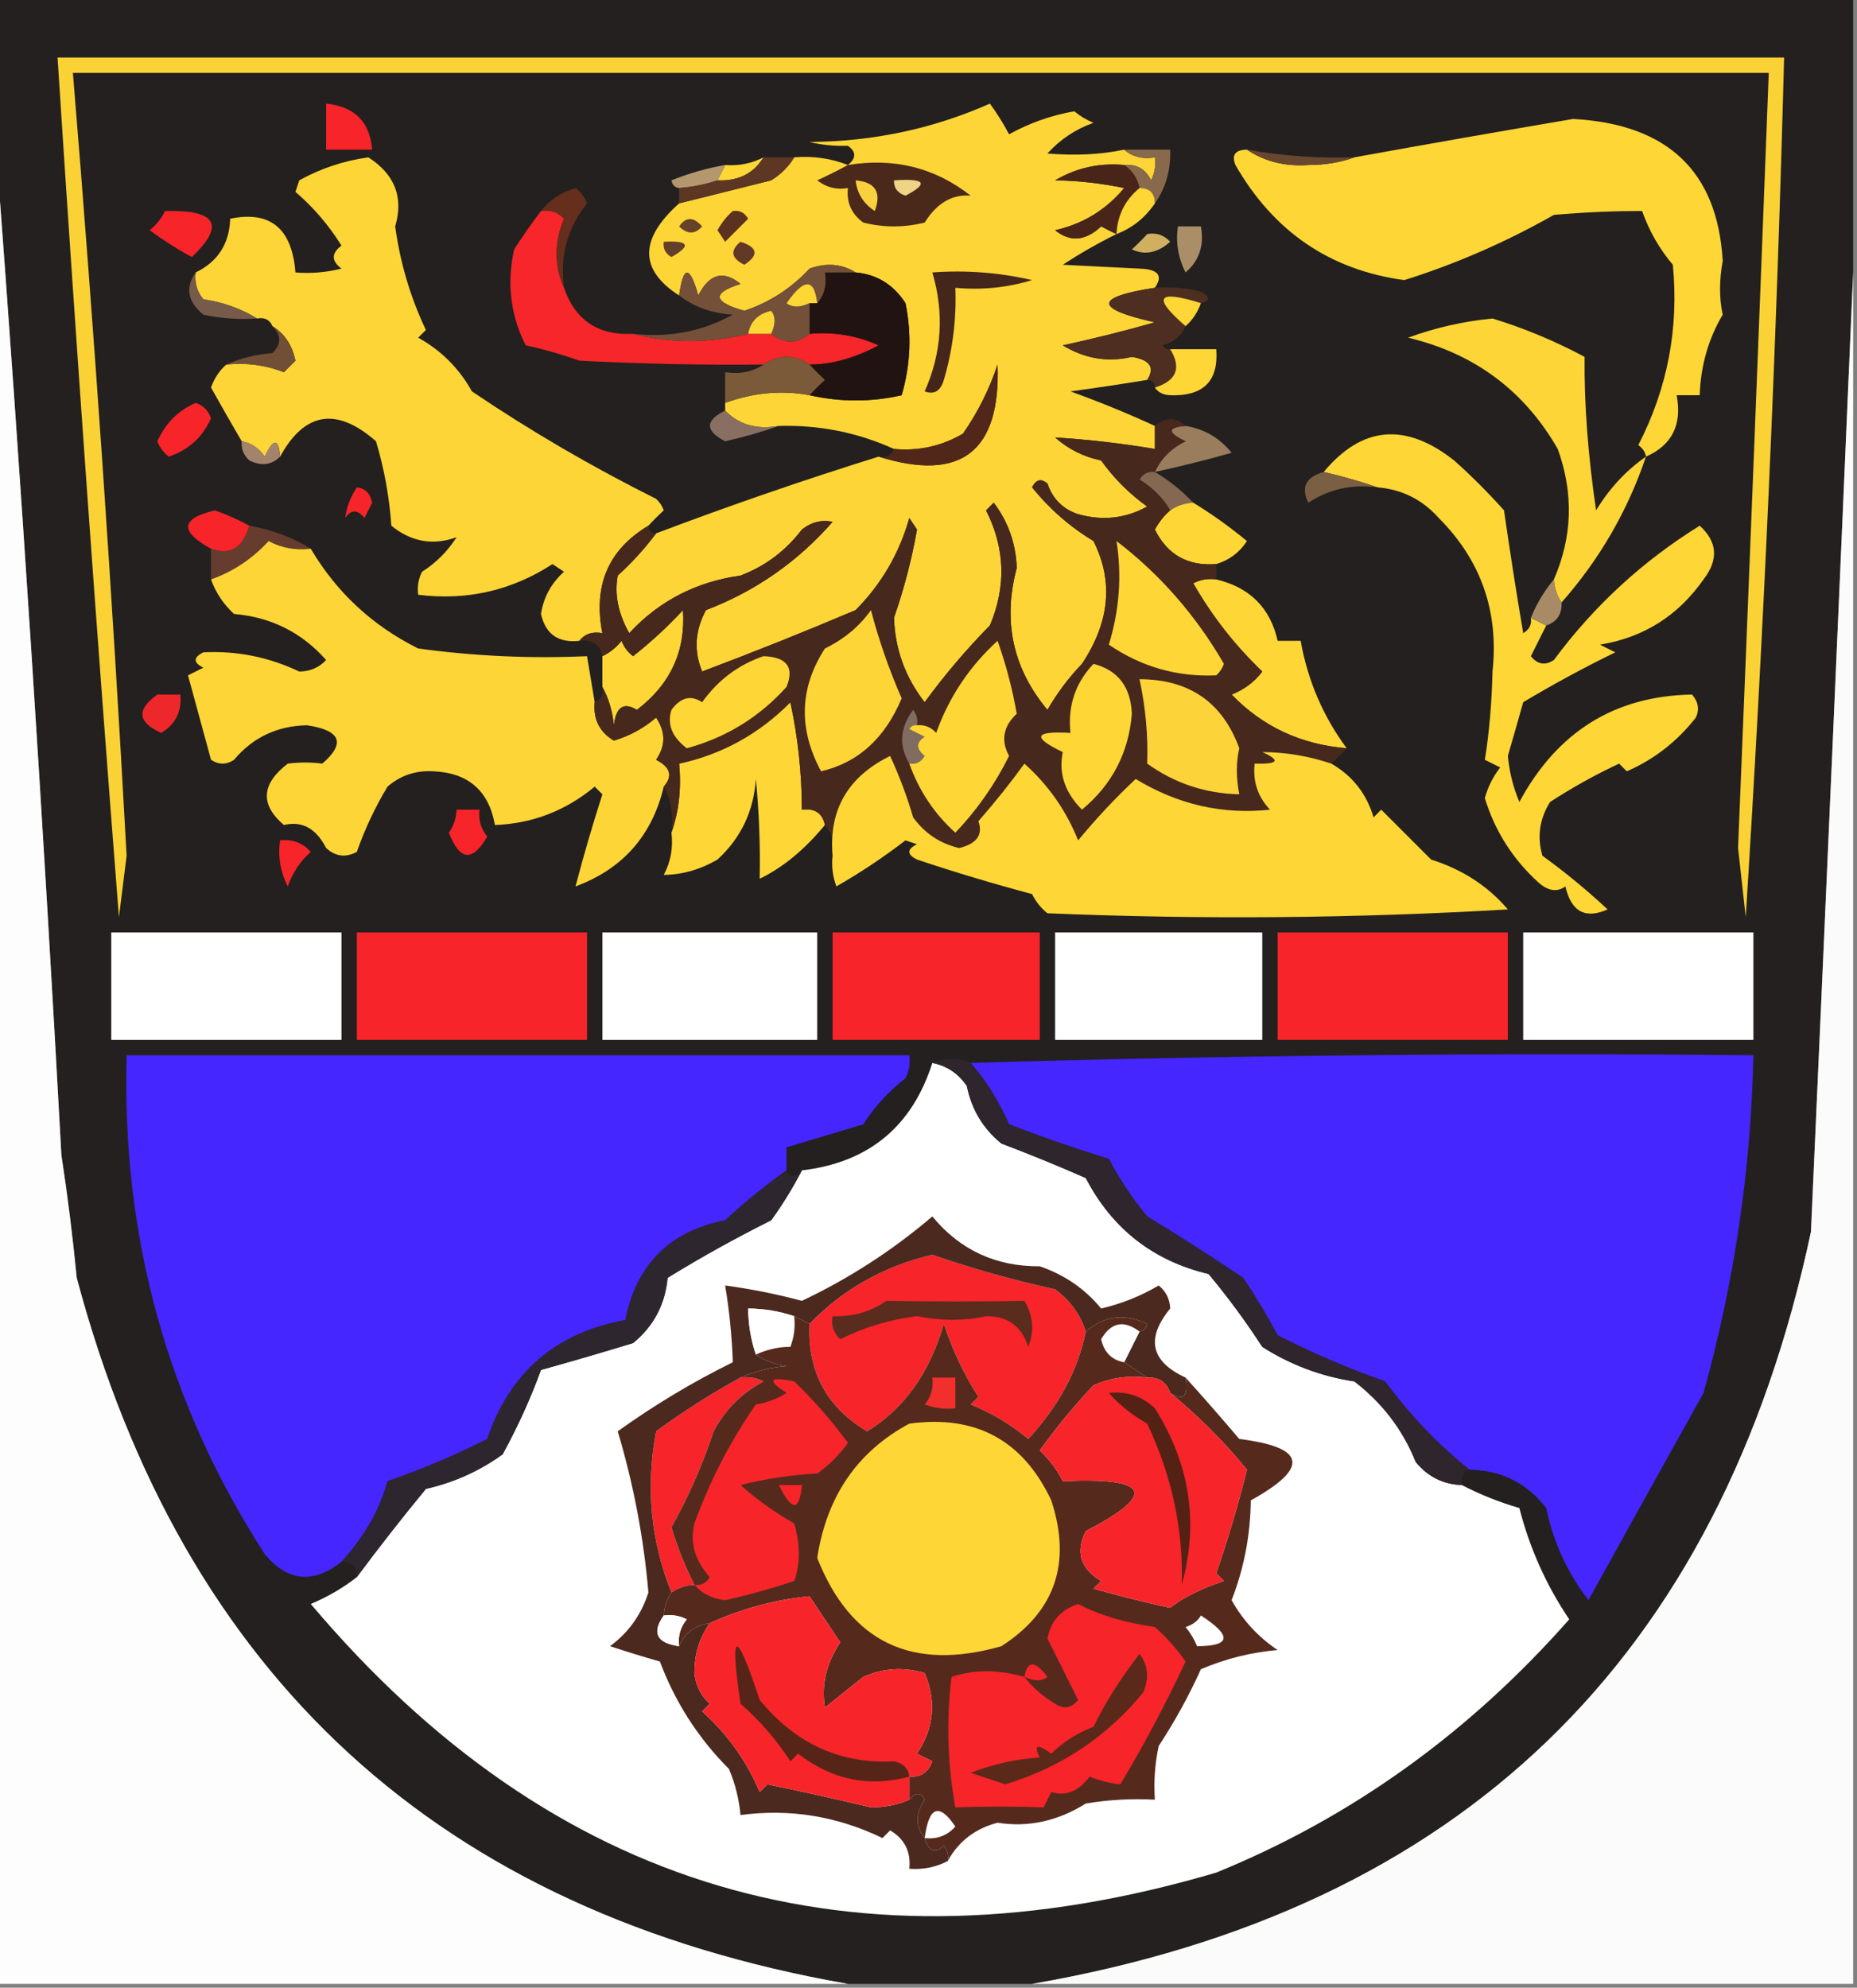 <?xml version="1.0" encoding="UTF-8"?>
<!DOCTYPE svg PUBLIC "-//W3C//DTD SVG 1.1//EN" "http://www.w3.org/Graphics/SVG/1.1/DTD/svg11.dtd">
<svg xmlns="http://www.w3.org/2000/svg" version="1.1" width="242px" height="259px" style="shape-rendering:geometricPrecision; text-rendering:geometricPrecision; image-rendering:optimizeQuality; fill-rule:evenodd; clip-rule:evenodd" xmlns:xlink="http://www.w3.org/1999/xlink">
<rect width="100%" height="100%" fill="#808080" stroke="none"/>
<g><path style="opacity:1" fill="#23201f" d="M -0.5,-0.5 C 80.167,-0.5 160.833,-0.5 241.5,-0.5C 241.5,11.5 241.5,23.5 241.5,35.5C 239.715,77.007 237.881,118.673 236,160.5C 224.152,216.185 190.319,248.851 134.5,258.5C 126.5,258.5 118.5,258.5 110.5,258.5C 57.368,249.198 23.868,218.531 10,166.5C 9.479,161.148 8.813,155.815 8,150.5C 5.614,106.648 2.78,62.982 -0.5,19.5C -0.5,12.833 -0.5,6.167 -0.5,-0.5 Z"/></g>
<g><path style="opacity:1" fill="#fad235" d="M 7.5,7.5 C 82.5,7.5 157.5,7.5 232.5,7.5C 231.523,44.871 229.857,82.205 227.5,119.5C 227.167,116.5 226.833,113.5 226.5,110.5C 227.879,76.832 229.213,43.166 230.5,9.5C 156.833,9.5 83.167,9.5 9.5,9.5C 12.307,43.46 14.64,77.46 16.5,111.5C 16.167,114.167 15.833,116.833 15.5,119.5C 12.578,82.186 9.912,44.852 7.5,7.5 Z"/></g>
<g><path style="opacity:1" fill="#f72429" d="M 42.5,13.5 C 46.205,13.871 48.205,15.871 48.5,19.5C 46.5,19.5 44.5,19.5 42.5,19.5C 42.5,17.5 42.5,15.5 42.5,13.5 Z"/></g>
<g><path style="opacity:1" fill="#fed536" d="M 146.5,19.5 C 147.568,20.434 148.901,20.768 150.5,20.5C 150.649,21.552 150.483,22.552 150,23.5C 149.29,22.027 148.124,21.36 146.5,21.5C 143.266,21.205 140.266,21.871 137.5,23.5C 140.443,23.534 143.443,23.867 146.5,24.5C 144.133,27.347 141.133,29.18 137.5,30C 139.458,31.579 141.458,31.412 143.5,29.5C 144.183,29.863 144.85,30.196 145.5,30.5C 143.087,31.688 140.753,33.021 138.5,34.5C 141.717,34.658 145.05,34.825 148.5,35C 150.935,35.075 151.602,35.908 150.5,37.5C 142.57,38.721 142.57,40.221 150.5,42C 146.535,43.127 142.535,44.127 138.5,45C 141.368,46.743 144.368,47.243 147.5,46.5C 149.871,46.892 150.538,47.892 149.5,49.5C 146.187,50.045 142.854,50.545 139.5,51C 143.256,52.352 146.923,53.852 150.5,55.5C 150.5,56.5 150.5,57.5 150.5,58.5C 146.142,57.771 141.809,57.271 137.5,57C 139.221,58.527 141.221,59.527 143.5,60C 145.167,62.333 147.167,64.333 149.5,66C 146.706,67.557 143.706,67.89 140.5,67C 138.5,66.333 137.167,65 136.5,63C 135.668,62.312 135.002,62.479 134.5,63.5C 136.751,66.295 139.418,68.628 142.5,70.5C 145.128,75.712 144.628,81.045 141,86.5C 139.257,88.321 137.757,90.321 136.5,92.5C 131.982,87.093 130.649,80.926 132.5,74C 132.387,70.825 131.387,67.992 129.5,65.5C 129.167,65.833 128.833,66.167 128.5,66.5C 130.986,71.409 131.152,76.409 129,81.5C 125.94,84.607 123.106,87.941 120.5,91.5C 117.983,88.283 116.649,84.617 116.5,80.5C 117.82,76.706 118.82,72.872 119.5,69C 119.167,68.5 118.833,68 118.5,67.5C 117.192,72.119 114.859,76.119 111.5,79.5C 104.925,82.289 98.259,84.956 91.5,87.5C 90.398,84.81 90.564,82.143 92,79.5C 98.464,77.021 103.964,73.187 108.5,68C 107.092,67.685 105.759,68.018 104.5,69C 102.399,71.769 99.732,73.769 96.5,75C 90.715,75.808 85.881,78.308 82,82.5C 80.559,79.953 80.059,77.453 80.5,75C 82.373,73.296 84.04,71.463 85.5,69.5C 95.087,65.87 104.754,62.537 114.5,59.5C 125.241,62.848 130.407,58.848 130,47.5C 128.946,50.693 127.446,53.693 125.5,56.5C 122.724,58.13 119.724,58.797 116.5,58.5C 111.775,56.355 106.775,55.355 101.5,55.5C 98.612,56.01 96.279,55.343 94.5,53.5C 94.5,53.167 94.5,52.833 94.5,52.5C 98.204,51.151 101.871,50.817 105.5,51.5C 109.541,52.403 113.541,52.403 117.5,51.5C 118.66,47.541 118.827,43.541 118,39.5C 116.429,37.077 114.263,35.744 111.5,35.5C 109.712,34.377 107.712,34.211 105.5,35C 103.137,37.554 100.304,39.388 97,40.5C 92.899,39.344 92.732,38.177 96.5,37C 94.273,35.164 92.44,35.664 91,38.5C 89.886,34.544 89.053,34.544 88.5,38.5C 83.294,35.156 83.294,31.156 88.5,26.5C 92.488,25.505 96.488,24.505 100.5,23.5C 101.77,22.712 102.77,21.712 103.5,20.5C 105.95,20.298 108.283,20.631 110.5,21.5C 111.598,20.603 111.598,19.77 110.5,19C 108.687,19.046 107.021,18.88 105.5,18.5C 113.787,18.441 121.62,16.774 129,13.5C 129.923,14.759 130.757,16.092 131.5,17.5C 134.149,16.028 136.982,15.028 140,14.5C 140.75,15.126 141.584,15.626 142.5,16C 140.156,16.837 138.156,18.171 136.5,20C 140.14,20.306 143.473,20.139 146.5,19.5 Z"/></g>
<g><path style="opacity:1" fill="#fed635" d="M 214.5,59.5 C 214.389,58.883 214.056,58.383 213.5,58C 217.305,50.612 218.805,42.779 218,34.5C 216.234,32.404 214.901,30.071 214,27.5C 210.367,27.483 206.533,27.65 202.5,28C 196.252,31.544 189.752,34.377 183,36.5C 173.316,35.181 165.983,30.181 161,21.5C 160.472,20.184 160.972,19.517 162.5,19.5C 164.807,21.047 167.473,21.713 170.5,21.5C 172.696,21.495 174.696,21.162 176.5,20.5C 185.975,18.782 195.475,17.115 205,15.5C 217.326,16.167 223.826,22.334 224.5,34C 224.038,36.539 224.038,38.873 224.5,41C 222.632,44.151 221.632,47.651 221.5,51.5C 220.5,51.5 219.5,51.5 218.5,51.5C 219.226,55.343 217.892,58.01 214.5,59.5 Z"/></g>
<g><path style="opacity:1" fill="#fed536" d="M 84.5,68.5 C 79.284,71.614 77.284,76.281 78.5,82.5C 77.209,82.263 76.209,82.596 75.5,83.5C 72.756,83.8 71.089,82.633 70.5,80C 70.834,77.826 71.834,75.992 73.5,74.5C 73,74.167 72.5,73.833 72,73.5C 66.688,76.952 60.855,78.285 54.5,77.5C 54.35,76.448 54.517,75.448 55,74.5C 56.833,73.333 58.333,71.833 59.5,70C 56.431,71.113 53.598,70.613 51,68.5C 50.74,64.75 50.073,61.084 49,57.5C 43.865,52.999 39.698,53.665 36.5,59.5C 36.316,57.075 35.649,57.075 34.5,59.5C 33.735,58.388 32.735,57.721 31.5,57.5C 30.177,55.238 28.843,52.904 27.5,50.5C 27.942,49.261 28.609,48.261 29.5,47.5C 32.119,47.232 34.619,47.565 37,48.5C 37.5,48 38,47.5 38.5,47C 38.085,44.974 37.085,43.474 35.5,42.5C 35.158,41.662 34.492,41.328 33.5,41.5C 31.438,40.224 29.104,39.39 26.5,39C 25.663,37.989 25.33,36.822 25.5,35.5C 28.39,34.101 29.89,31.768 30,28.5C 35.221,27.423 38.054,29.756 38.5,35.5C 40.527,35.662 42.527,35.495 44.5,35C 43.167,34 43.167,33 44.5,32C 42.851,29.352 40.851,27.019 38.5,25C 38.667,24.5 38.833,24 39,23.5C 41.773,21.953 44.773,20.953 48,20.5C 51.453,22.722 52.62,25.722 51.5,29.5C 52.144,34.228 53.477,38.728 55.5,43C 55.167,43.333 54.833,43.667 54.5,44C 57.5,45.667 59.833,48 61.5,51C 69.14,56.158 77.14,60.824 85.5,65C 85.957,65.414 86.291,65.914 86.5,66.5C 85.757,67.182 85.091,67.849 84.5,68.5 Z"/></g>
<g><path style="opacity:1" fill="#fed635" d="M 99.5,20.5 C 98.216,22.614 96.216,23.614 93.5,23.5C 93.833,22.833 94.167,22.167 94.5,21.5C 96.291,21.634 97.958,21.301 99.5,20.5 Z"/></g>
<g><path style="opacity:1" fill="#69462e" d="M 162.5,19.5 C 167.119,20.314 171.786,20.647 176.5,20.5C 174.696,21.162 172.696,21.495 170.5,21.5C 167.473,21.713 164.807,21.047 162.5,19.5 Z"/></g>
<g><path style="opacity:1" fill="#88694b" d="M 146.5,19.5 C 148.5,19.5 150.5,19.5 152.5,19.5C 152.59,22.152 151.924,24.485 150.5,26.5C 150.5,25.167 149.833,24.5 148.5,24.5C 148.218,23.222 147.551,22.222 146.5,21.5C 148.124,21.36 149.29,22.027 150,23.5C 150.483,22.552 150.649,21.552 150.5,20.5C 148.901,20.768 147.568,20.434 146.5,19.5 Z"/></g>
<g><path style="opacity:1" fill="#b4976e" d="M 94.5,21.5 C 94.167,22.167 93.833,22.833 93.5,23.5C 91.883,24.038 90.216,24.371 88.5,24.5C 87.957,24.44 87.624,24.107 87.5,23.5C 89.776,22.579 92.11,21.913 94.5,21.5 Z"/></g>
<g><path style="opacity:1" fill="#5d3724" d="M 99.5,20.5 C 100.833,20.5 102.167,20.5 103.5,20.5C 102.77,21.712 101.77,22.712 100.5,23.5C 96.488,24.505 92.488,25.505 88.5,26.5C 88.5,25.833 88.5,25.167 88.5,24.5C 90.216,24.371 91.883,24.038 93.5,23.5C 96.216,23.614 98.216,22.614 99.5,20.5 Z"/></g>
<g><path style="opacity:1" fill="#fdfdfd" d="M -0.5,19.5 C 2.78,62.982 5.614,106.648 8,150.5C 8.813,155.815 9.479,161.148 10,166.5C 23.868,218.531 57.368,249.198 110.5,258.5C 73.5,258.5 36.5,258.5 -0.5,258.5C -0.5,178.833 -0.5,99.167 -0.5,19.5 Z"/></g>
<g><path style="opacity:1" fill="#492519" d="M 146.5,21.5 C 147.551,22.222 148.218,23.222 148.5,24.5C 146.615,26.053 145.615,28.053 145.5,30.5C 144.85,30.196 144.183,29.863 143.5,29.5C 141.458,31.412 139.458,31.579 137.5,30C 141.133,29.18 144.133,27.347 146.5,24.5C 143.443,23.867 140.443,23.534 137.5,23.5C 140.266,21.871 143.266,21.205 146.5,21.5 Z"/></g>
<g><path style="opacity:1" fill="#fed635" d="M 148.5,24.5 C 149.833,24.5 150.5,25.167 150.5,26.5C 149.24,28.367 147.573,29.701 145.5,30.5C 145.615,28.053 146.615,26.053 148.5,24.5 Z"/></g>
<g><path style="opacity:1" fill="#4a291b" d="M 110.5,21.5 C 116.524,20.517 121.857,21.85 126.5,25.5C 124.101,25.284 122.101,26.451 120.5,29C 117.833,29.667 115.167,29.667 112.5,29C 110.963,27.89 110.297,26.39 110.5,24.5C 109.022,24.762 107.689,24.429 106.5,23.5C 107.949,22.828 109.282,22.161 110.5,21.5 Z"/></g>
<g><path style="opacity:1" fill="#f9d13f" d="M 111.5,23.5 C 114.076,23.722 114.91,25.055 114,27.5C 112.519,26.529 111.685,25.196 111.5,23.5 Z"/></g>
<g><path style="opacity:1" fill="#efd387" d="M 116.5,23.5 C 120.588,23.218 121.088,23.885 118,25.5C 116.97,25.164 116.47,24.497 116.5,23.5 Z"/></g>
<g><path style="opacity:1" fill="#f72429" d="M 21.5,27.5 C 28.235,27.309 29.402,29.309 25,33.5C 23.099,32.465 21.265,31.298 19.5,30C 20.381,29.292 21.047,28.458 21.5,27.5 Z"/></g>
<g><path style="opacity:1" fill="#f6262a" d="M 70.5,27.5 C 71.675,27.281 72.675,27.614 73.5,28.5C 72.217,31.635 72.217,34.635 73.5,37.5C 74.963,41.736 77.963,43.736 82.5,43.5C 87.369,44.751 92.369,44.751 97.5,43.5C 98.5,43.5 99.5,43.5 100.5,43.5C 102.167,44.833 103.833,44.833 105.5,43.5C 108.649,43.211 111.649,43.711 114.5,45C 111.367,46.676 108.367,47.509 105.5,47.5C 103.5,46.167 101.5,46.167 99.5,47.5C 91.704,47.583 83.704,47.416 75.5,47C 73.212,46.178 70.878,45.511 68.5,45C 66.522,41.067 66.022,36.9 67,32.5C 68.14,30.721 69.307,29.054 70.5,27.5 Z"/></g>
<g><path style="opacity:1" fill="#5a321e" d="M 95.5,27.5 C 96.376,27.369 97.043,27.703 97.5,28.5C 96.5,29.5 95.5,30.5 94.5,31.5C 94.167,31 93.833,30.5 93.5,30C 94.056,28.989 94.722,28.156 95.5,27.5 Z"/></g>
<g><path style="opacity:1" fill="#662e1d" d="M 73.5,37.5 C 72.217,34.635 72.217,31.635 73.5,28.5C 72.675,27.614 71.675,27.281 70.5,27.5C 71.622,26.053 73.122,25.053 75,24.5C 75.692,25.025 76.192,25.692 76.5,26.5C 73.943,29.689 72.943,33.355 73.5,37.5 Z"/></g>
<g><path style="opacity:1" fill="#654329" d="M 88.5,29.5 C 89.386,28.224 90.386,28.224 91.5,29.5C 90.575,30.562 89.575,30.562 88.5,29.5 Z"/></g>
<g><path style="opacity:1" fill="#633f2b" d="M 86.5,31.5 C 89.797,31.329 90.131,31.995 87.5,33.5C 86.703,33.043 86.369,32.376 86.5,31.5 Z"/></g>
<g><path style="opacity:1" fill="#d0af61" d="M 149.5,30.5 C 150.675,30.281 151.675,30.614 152.5,31.5C 150.862,32.958 149.195,33.292 147.5,32.5C 148.243,31.818 148.909,31.151 149.5,30.5 Z"/></g>
<g><path style="opacity:1" fill="#613926" d="M 96.5,31.5 C 98.76,32.238 98.927,33.238 97,34.5C 95.272,33.648 95.105,32.648 96.5,31.5 Z"/></g>
<g><path style="opacity:1" fill="#aa8e67" d="M 153.5,29.5 C 154.5,29.5 155.5,29.5 156.5,29.5C 156.949,31.977 156.283,33.977 154.5,35.5C 153.534,33.604 153.201,31.604 153.5,29.5 Z"/></g>
<g><path style="opacity:1" fill="#211311" d="M 111.5,35.5 C 114.263,35.744 116.429,37.077 118,39.5C 118.827,43.541 118.66,47.541 117.5,51.5C 113.541,52.403 109.541,52.403 105.5,51.5C 106.091,50.849 106.757,50.182 107.5,49.5C 106.757,48.818 106.091,48.151 105.5,47.5C 108.367,47.509 111.367,46.676 114.5,45C 111.649,43.711 108.649,43.211 105.5,43.5C 105.5,42.167 105.5,40.833 105.5,39.5C 105.833,39.5 106.167,39.5 106.5,39.5C 107.434,38.432 107.768,37.099 107.5,35.5C 108.833,35.5 110.167,35.5 111.5,35.5 Z"/></g>
<g><path style="opacity:1" fill="#45261a" d="M 121.5,35.5 C 125.884,35.174 130.217,35.508 134.5,36.5C 131.232,37.487 127.898,37.82 124.5,37.5C 124.656,41.582 124.156,45.582 123,49.5C 122.577,50.956 121.744,51.456 120.5,51C 122.736,45.976 123.069,40.809 121.5,35.5 Z"/></g>
<g><path style="opacity:1" fill="#4d2e21" d="M 150.5,37.5 C 152.527,37.338 154.527,37.505 156.5,38C 157.738,38.69 157.738,39.19 156.5,39.5C 150.787,37.712 150.121,38.712 154.5,42.5C 153.942,43.79 152.942,44.623 151.5,45C 151.728,45.399 152.062,45.565 152.5,45.5C 153.99,47.948 153.323,49.615 150.5,50.5C 150.5,49.833 150.167,49.5 149.5,49.5C 150.538,47.892 149.871,46.892 147.5,46.5C 144.368,47.243 141.368,46.743 138.5,45C 142.535,44.127 146.535,43.127 150.5,42C 142.57,40.221 142.57,38.721 150.5,37.5 Z"/></g>
<g><path style="opacity:1" fill="#fed635" d="M 156.5,39.5 C 156.068,40.709 155.401,41.709 154.5,42.5C 150.121,38.712 150.787,37.712 156.5,39.5 Z"/></g>
<g><path style="opacity:1" fill="#765b4a" d="M 25.5,35.5 C 25.33,36.822 25.663,37.989 26.5,39C 29.104,39.39 31.438,40.224 33.5,41.5C 31.143,41.663 28.81,41.497 26.5,41C 24.447,39.322 24.113,37.489 25.5,35.5 Z"/></g>
<g><path style="opacity:1" fill="#745039" d="M 111.5,35.5 C 110.167,35.5 108.833,35.5 107.5,35.5C 107.768,37.099 107.434,38.432 106.5,39.5C 106.118,36.224 104.785,36.224 102.5,39.5C 103.233,40.087 104.233,40.087 105.5,39.5C 105.5,40.833 105.5,42.167 105.5,43.5C 103.833,44.833 102.167,44.833 100.5,43.5C 101.087,42.233 101.087,41.233 100.5,40.5C 98.787,40.879 97.787,41.879 97.5,43.5C 92.369,44.751 87.369,44.751 82.5,43.5C 87.161,44.032 91.494,43.199 95.5,41C 92.809,40.844 90.476,40.011 88.5,38.5C 89.053,34.544 89.886,34.544 91,38.5C 92.44,35.664 94.273,35.164 96.5,37C 92.732,38.177 92.899,39.344 97,40.5C 100.304,39.388 103.137,37.554 105.5,35C 107.712,34.211 109.712,34.377 111.5,35.5 Z"/></g>
<g><path style="opacity:1" fill="#fed635" d="M 106.5,39.5 C 106.167,39.5 105.833,39.5 105.5,39.5C 104.233,40.087 103.233,40.087 102.5,39.5C 104.785,36.224 106.118,36.224 106.5,39.5 Z"/></g>
<g><path style="opacity:1" fill="#fed635" d="M 100.5,43.5 C 99.5,43.5 98.5,43.5 97.5,43.5C 97.787,41.879 98.787,40.879 100.5,40.5C 101.087,41.233 101.087,42.233 100.5,43.5 Z"/></g>
<g><path style="opacity:1" fill="#fed536" d="M 214.5,59.5 C 212.116,66.556 208.45,72.89 203.5,78.5C 202.89,77.609 202.557,76.609 202.5,75.5C 204.922,69.93 205.088,64.263 203,58.5C 198.633,50.89 192.133,46.057 183.5,44C 187.061,42.693 190.727,41.86 194.5,41.5C 198.651,42.773 202.651,44.44 206.5,46.5C 206.44,52.652 206.94,59.319 208,66.5C 209.735,63.638 211.902,61.304 214.5,59.5 Z"/></g>
<g><path style="opacity:1" fill="#fcfbfb" d="M 241.5,35.5 C 241.5,109.833 241.5,184.167 241.5,258.5C 205.833,258.5 170.167,258.5 134.5,258.5C 190.319,248.851 224.152,216.185 236,160.5C 237.881,118.673 239.715,77.007 241.5,35.5 Z"/></g>
<g><path style="opacity:1" fill="#fed635" d="M 152.5,45.5 C 154.5,45.5 156.5,45.5 158.5,45.5C 158.825,49.65 156.825,51.65 152.5,51.5C 151.584,51.457 150.917,51.124 150.5,50.5C 153.323,49.615 153.99,47.948 152.5,45.5 Z"/></g>
<g><path style="opacity:1" fill="#714f37" d="M 35.5,42.5 C 37.085,43.474 38.085,44.974 38.5,47C 38,47.5 37.5,48 37,48.5C 34.619,47.565 32.119,47.232 29.5,47.5C 31.292,46.691 33.292,46.191 35.5,46C 36.684,44.855 36.684,43.688 35.5,42.5 Z"/></g>
<g><path style="opacity:1" fill="#7a5a38" d="M 105.5,47.5 C 106.091,48.151 106.757,48.818 107.5,49.5C 106.757,50.182 106.091,50.849 105.5,51.5C 101.871,50.817 98.204,51.151 94.5,52.5C 94.5,51.167 94.5,49.833 94.5,48.5C 96.415,48.785 98.081,48.451 99.5,47.5C 101.5,46.167 103.5,46.167 105.5,47.5 Z"/></g>
<g><path style="opacity:1" fill="#f72429" d="M 25.5,52.5 C 26.478,52.811 27.145,53.478 27.5,54.5C 26.412,56.965 24.578,58.631 22,59.5C 21.308,58.975 20.808,58.308 20.5,57.5C 21.577,55.132 23.244,53.465 25.5,52.5 Z"/></g>
<g><path style="opacity:1" fill="#886f61" d="M 94.5,53.5 C 96.279,55.343 98.612,56.01 101.5,55.5C 99.316,56.266 96.982,56.933 94.5,57.5C 91.86,56.127 91.86,54.794 94.5,53.5 Z"/></g>
<g><path style="opacity:1" fill="#fed635" d="M 199.5,80.5 C 200.167,80.833 200.833,81.167 201.5,81.5C 200.847,82.807 200.18,84.14 199.5,85.5C 200.365,86.583 201.365,86.749 202.5,86C 207.704,78.963 214.038,73.13 221.5,68.5C 223.817,70.599 223.983,72.932 222,75.5C 218.675,80.244 214.175,83.077 208.5,84C 209.167,84.333 209.833,84.667 210.5,85C 206.333,87.034 202.333,89.201 198.5,91.5C 197.849,93.826 197.182,96.159 196.5,98.5C 196.692,100.577 197.192,102.577 198,104.5C 202.938,95.34 210.438,90.674 220.5,90.5C 221.326,91.451 221.492,92.451 221,93.5C 218.55,96.626 215.55,98.959 212,100.5C 211.667,100.167 211.333,99.833 211,99.5C 207.93,100.931 204.93,102.597 202,104.5C 200.627,106.695 200.294,109.029 201,111.5C 204.004,113.674 206.837,116.008 209.5,118.5C 206.589,119.792 204.756,118.792 204,115.5C 202.927,116.28 201.76,116.113 200.5,115C 197.149,111.961 194.816,108.294 193.5,104C 193.903,102.527 194.57,101.194 195.5,100C 194.833,99.667 194.167,99.333 193.5,99C 194.065,95.522 194.399,91.688 194.5,87.5C 195.339,79.682 193.006,73.015 187.5,67.5C 185.358,65.096 182.691,63.762 179.5,63.5C 177.285,62.732 174.952,62.065 172.5,61.5C 177.494,55.499 183.16,54.999 189.5,60C 191.772,62.027 193.939,64.194 196,66.5C 196.768,71.846 197.601,77.179 198.5,82.5C 199.298,82.043 199.631,81.376 199.5,80.5 Z"/></g>
<g><path style="opacity:1" fill="#997d5d" d="M 154.5,55.5 C 156.937,55.886 158.937,57.053 160.5,59C 157.155,59.943 153.822,60.777 150.5,61.5C 151.292,59.743 152.625,58.41 154.5,57.5C 152.075,56.351 152.075,55.684 154.5,55.5 Z"/></g>
<g><path style="opacity:1" fill="#502719" d="M 114.5,59.5 C 115.492,59.672 116.158,59.338 116.5,58.5C 119.724,58.797 122.724,58.13 125.5,56.5C 127.446,53.693 128.946,50.693 130,47.5C 130.407,58.848 125.241,62.848 114.5,59.5 Z"/></g>
<g><path style="opacity:1" fill="#a3836b" d="M 31.5,57.5 C 32.735,57.721 33.735,58.388 34.5,59.5C 35.649,57.075 36.316,57.075 36.5,59.5C 35.399,60.598 34.066,60.765 32.5,60C 31.748,59.329 31.414,58.496 31.5,57.5 Z"/></g>
<g><path style="opacity:1" fill="#7b5f42" d="M 172.5,61.5 C 174.952,62.065 177.285,62.732 179.5,63.5C 176.193,63.063 173.193,63.73 170.5,65.5C 169.501,63.495 170.168,62.162 172.5,61.5 Z"/></g>
<g><path style="opacity:1" fill="#f72429" d="M 46.5,63.5 C 47.586,63.62 48.253,64.287 48.5,65.5C 48.167,66.167 47.833,66.833 47.5,67.5C 46.575,66.359 45.741,66.359 45,67.5C 45.143,66.135 45.643,64.802 46.5,63.5 Z"/></g>
<g><path style="opacity:1" fill="#846851" d="M 150.5,61.5 C 152.349,62.593 154.016,63.926 155.5,65.5C 154.391,65.557 153.391,65.89 152.5,66.5C 151.521,64.855 150.188,63.521 148.5,62.5C 148.957,61.703 149.624,61.369 150.5,61.5 Z"/></g>
<g><path style="opacity:1" fill="#fed635" d="M 155.5,65.5 C 157.928,66.985 160.261,68.651 162.5,70.5C 161.533,71.984 160.2,72.984 158.5,73.5C 154.796,73.788 152.129,72.288 150.5,69C 151.056,67.989 151.722,67.156 152.5,66.5C 153.391,65.89 154.391,65.557 155.5,65.5 Z"/></g>
<g><path style="opacity:1" fill="#f72429" d="M 32.5,68.5 C 31.655,71.412 29.988,72.412 27.5,71.5C 23.363,69.238 23.53,67.571 28,66.5C 29.607,67.073 31.107,67.74 32.5,68.5 Z"/></g>
<g><path style="opacity:1" fill="#653c2e" d="M 32.5,68.5 C 35.431,69.007 38.098,70.007 40.5,71.5C 38.533,71.739 36.7,71.406 35,70.5C 32.901,72.797 30.401,74.464 27.5,75.5C 27.5,74.167 27.5,72.833 27.5,71.5C 29.988,72.412 31.655,71.412 32.5,68.5 Z"/></g>
<g><path style="opacity:1" fill="#fed536" d="M 40.5,71.5 C 43.859,77.191 48.526,81.524 54.5,84.5C 61.803,85.497 69.136,85.831 76.5,85.5C 76.833,87.5 77.167,89.5 77.5,91.5C 77.291,93.714 78.124,95.381 80,96.5C 82.058,95.888 83.891,94.888 85.5,93.5C 86.76,95.353 86.76,97.186 85.5,99C 87.373,99.953 87.707,101.12 86.5,102.5C 84.974,108.894 81.14,113.227 75,115.5C 76.026,111.574 77.193,107.574 78.5,103.5C 78.167,103.167 77.833,102.833 77.5,102.5C 73.701,105.652 69.367,107.318 64.5,107.5C 63.71,103.045 61.044,100.711 56.5,100.5C 54.192,100.365 52.192,101.031 50.5,102.5C 48.881,105.188 47.547,108.021 46.5,111C 45.056,111.781 43.723,111.614 42.5,110.5C 41.194,107.934 39.361,106.934 37,107.5C 33.875,104.831 34.042,102.164 37.5,99.5C 39.07,99.306 40.57,99.306 42,99.5C 45.085,96.834 44.419,95.167 40,94.5C 36.111,94.588 32.944,96.088 30.5,99C 29.5,99.667 28.5,99.667 27.5,99C 26.5,95.333 25.5,91.667 24.5,88C 25.167,87.667 25.833,87.333 26.5,87C 25.167,86.333 25.167,85.667 26.5,85C 30.839,84.775 35.005,85.608 39,87.5C 40.404,87.491 41.57,86.991 42.5,86C 39.322,82.411 35.322,80.411 30.5,80C 29.117,78.729 28.117,77.229 27.5,75.5C 30.401,74.464 32.901,72.797 35,70.5C 36.7,71.406 38.533,71.739 40.5,71.5 Z"/></g>
<g><path style="opacity:1" fill="#fed635" d="M 158.5,75.5 C 162.872,76.539 165.539,79.206 166.5,83.5C 167.5,83.5 168.5,83.5 169.5,83.5C 170.417,88.664 172.417,93.331 175.5,97.5C 169.541,97.018 164.541,94.685 160.5,90.5C 162.149,89.852 163.482,88.852 164.5,87.5C 160.958,84.121 157.958,80.288 155.5,76C 156.448,75.517 157.448,75.35 158.5,75.5 Z"/></g>
<g><path style="opacity:1" fill="#a88b66" d="M 202.5,75.5 C 202.557,76.609 202.89,77.609 203.5,78.5C 203.573,80.027 202.906,81.027 201.5,81.5C 200.833,81.167 200.167,80.833 199.5,80.5C 200.263,78.632 201.263,76.965 202.5,75.5 Z"/></g>
<g><path style="opacity:1" fill="#fed635" d="M 78.5,89.5 C 78.5,88.167 78.5,86.833 78.5,85.5C 79.458,85.047 80.292,84.38 81,83.5C 81.308,84.308 81.808,84.975 82.5,85.5C 84.843,83.656 87.01,81.656 89,79.5C 89.372,84.832 87.372,89.165 83,92.5C 81.284,91.448 80.284,92.114 80,94.5C 79.802,92.618 79.302,90.952 78.5,89.5 Z"/></g>
<g><path style="opacity:1" fill="#ee272a" d="M 20.5,90.5 C 21.5,90.5 22.5,90.5 23.5,90.5C 23.709,92.714 22.876,94.381 21,95.5C 17.928,94.119 17.761,92.452 20.5,90.5 Z"/></g>
<g><path style="opacity:1" fill="#fed635" d="M 107.5,107.5 C 104.841,110.72 102.007,113.054 99,114.5C 99.087,110.115 98.92,105.781 98.5,101.5C 98.225,105.693 96.558,109.193 93.5,112C 91.253,113.309 88.92,113.975 86.5,114C 87.406,112.301 87.739,110.467 87.5,108.5C 88.477,105.713 88.81,102.713 88.5,99.5C 94.071,98.295 98.904,95.629 103,91.5C 103.994,96.118 104.494,100.785 104.5,105.5C 106.179,105.285 107.179,105.952 107.5,107.5 Z"/></g>
<g><path style="opacity:1" fill="#47281d" d="M 154.5,55.5 C 152.075,55.684 152.075,56.351 154.5,57.5C 152.625,58.41 151.292,59.743 150.5,61.5C 149.624,61.369 148.957,61.703 148.5,62.5C 150.188,63.521 151.521,64.855 152.5,66.5C 151.722,67.156 151.056,67.989 150.5,69C 152.129,72.288 154.796,73.788 158.5,73.5C 158.5,74.167 158.5,74.833 158.5,75.5C 157.448,75.35 156.448,75.517 155.5,76C 157.958,80.288 160.958,84.121 164.5,87.5C 163.482,88.852 162.149,89.852 160.5,90.5C 164.541,94.685 169.541,97.018 175.5,97.5C 174.833,98.167 174.167,98.833 173.5,99.5C 170.536,98.505 167.536,98.005 164.5,98C 166.932,99.088 166.598,99.588 163.5,99.5C 163.247,101.827 163.914,103.827 165.5,105.5C 159.326,106.167 153.492,104.834 148,101.5C 145.357,103.978 142.857,106.644 140.5,109.5C 138.942,105.611 136.609,102.278 133.5,99.5C 131.62,102.091 129.62,104.591 127.5,107C 128.131,108.768 127.298,109.935 125,110.5C 122.501,109.917 120.501,108.584 119,106.5C 118.197,103.756 117.197,101.089 116,98.5C 110.484,101.207 107.984,105.54 108.5,111.5C 108.768,109.901 108.434,108.568 107.5,107.5C 107.179,105.952 106.179,105.285 104.5,105.5C 104.494,100.785 103.994,96.118 103,91.5C 98.904,95.629 94.071,98.295 88.5,99.5C 88.81,102.713 88.477,105.713 87.5,108.5C 87.795,106.265 87.461,104.265 86.5,102.5C 87.707,101.12 87.373,99.953 85.5,99C 86.76,97.186 86.76,95.353 85.5,93.5C 83.891,94.888 82.058,95.888 80,96.5C 78.124,95.381 77.291,93.714 77.5,91.5C 78.338,91.158 78.672,90.492 78.5,89.5C 79.302,90.952 79.802,92.618 80,94.5C 80.284,92.114 81.284,91.448 83,92.5C 87.372,89.165 89.372,84.832 89,79.5C 87.01,81.656 84.843,83.656 82.5,85.5C 81.808,84.975 81.308,84.308 81,83.5C 80.292,84.38 79.458,85.047 78.5,85.5C 78.179,83.952 77.179,83.285 75.5,83.5C 76.209,82.596 77.209,82.263 78.5,82.5C 77.284,76.281 79.284,71.614 84.5,68.5C 84.5,69.167 84.833,69.5 85.5,69.5C 84.04,71.463 82.373,73.296 80.5,75C 80.059,77.453 80.559,79.953 82,82.5C 85.881,78.308 90.715,75.808 96.5,75C 99.732,73.769 102.399,71.769 104.5,69C 105.759,68.018 107.092,67.685 108.5,68C 103.964,73.187 98.464,77.021 92,79.5C 90.564,82.143 90.398,84.81 91.5,87.5C 98.259,84.956 104.925,82.289 111.5,79.5C 114.859,76.119 117.192,72.119 118.5,67.5C 118.833,68 119.167,68.5 119.5,69C 118.82,72.872 117.82,76.706 116.5,80.5C 116.649,84.617 117.983,88.283 120.5,91.5C 123.106,87.941 125.94,84.607 129,81.5C 131.152,76.409 130.986,71.409 128.5,66.5C 128.833,66.167 129.167,65.833 129.5,65.5C 131.387,67.992 132.387,70.825 132.5,74C 130.649,80.926 131.982,87.093 136.5,92.5C 137.757,90.321 139.257,88.321 141,86.5C 144.628,81.045 145.128,75.712 142.5,70.5C 139.418,68.628 136.751,66.295 134.5,63.5C 135.002,62.479 135.668,62.312 136.5,63C 137.167,65 138.5,66.333 140.5,67C 143.706,67.89 146.706,67.557 149.5,66C 147.167,64.333 145.167,62.333 143.5,60C 141.221,59.527 139.221,58.527 137.5,57C 141.809,57.271 146.142,57.771 150.5,58.5C 150.5,57.5 150.5,56.5 150.5,55.5C 151.961,54.314 153.295,54.314 154.5,55.5 Z"/></g>
<g><path style="opacity:1" fill="#816c61" d="M 119.5,94.5 C 119.062,94.435 118.728,94.601 118.5,95C 119.167,95.333 119.833,95.667 120.5,96C 119.359,96.741 119.359,97.575 120.5,98.5C 120.043,99.297 119.376,99.631 118.5,99.5C 117.105,97.153 117.272,94.819 119,92.5C 119.464,93.094 119.631,93.761 119.5,94.5 Z"/></g>
<g><path style="opacity:1" fill="#fcd338" d="M 148.5,88.5 C 154.99,88.517 159.324,91.517 161.5,97.5C 161.08,99.326 161.08,101.326 161.5,103.5C 157.065,103.393 153.065,102.06 149.5,99.5C 149.629,95.873 149.296,92.206 148.5,88.5 Z"/></g>
<g><path style="opacity:1" fill="#fed635" d="M 142.5,86.5 C 145.687,87.326 147.353,89.493 147.5,93C 147.093,98.076 144.926,102.243 141,105.5C 138.765,103.255 137.932,100.755 138.5,98C 134.446,96.059 134.78,95.225 139.5,95.5C 139.129,91.997 140.129,88.997 142.5,86.5 Z"/></g>
<g><path style="opacity:1" fill="#fed635" d="M 99.5,85.5 C 102.534,85.609 103.534,86.943 102.5,89.5C 98.971,93.433 94.637,96.1 89.5,97.5C 87.578,96.04 86.911,94.373 87.5,92.5C 88.705,90.862 90.038,90.529 91.5,91.5C 93.573,88.606 96.24,86.606 99.5,85.5 Z"/></g>
<g><path style="opacity:1" fill="#fed635" d="M 118.5,99.5 C 119.376,99.631 120.043,99.297 120.5,98.5C 119.359,97.575 119.359,96.741 120.5,96C 119.833,95.667 119.167,95.333 118.5,95C 118.728,94.601 119.062,94.435 119.5,94.5C 120.496,94.414 121.329,94.748 122,95.5C 123.662,90.846 126.329,86.846 130,83.5C 131.098,86.583 131.932,89.749 132.5,93C 130.737,94.654 130.404,96.487 131.5,98.5C 129.646,102.221 127.313,105.554 124.5,108.5C 121.765,106.043 119.765,103.043 118.5,99.5 Z"/></g>
<g><path style="opacity:1" fill="#fed536" d="M 113.5,79.5 C 114.503,83.338 115.836,87.171 117.5,91C 115.314,96.216 111.814,99.382 107,100.5C 104.017,94.963 104.184,89.63 107.5,84.5C 110.013,83.272 112.013,81.605 113.5,79.5 Z"/></g>
<g><path style="opacity:1" fill="#fed635" d="M 145.5,70.5 C 151.175,74.848 155.841,80.182 159.5,86.5C 159.291,87.086 158.957,87.586 158.5,88C 153.409,88.227 148.742,86.893 144.5,84C 145.877,79.513 146.21,75.013 145.5,70.5 Z"/></g>
<g><path style="opacity:1" fill="#fed635" d="M 173.5,99.5 C 176.26,101.095 178.093,103.428 179,106.5C 179.333,106.167 179.667,105.833 180,105.5C 182.167,107.667 184.333,109.833 186.5,112C 190.584,113.294 193.918,115.46 196.5,118.5C 176.508,119.666 156.508,119.833 136.5,119C 135.643,118.311 134.977,117.478 134.5,116.5C 129.449,115.154 124.449,113.654 119.5,112C 118.167,111.333 118.167,110.667 119.5,110C 119,109.833 118.5,109.667 118,109.5C 115.17,111.677 112.17,113.677 109,115.5C 108.51,114.207 108.343,112.873 108.5,111.5C 107.984,105.54 110.484,101.207 116,98.5C 117.197,101.089 118.197,103.756 119,106.5C 120.501,108.584 122.501,109.917 125,110.5C 127.298,109.935 128.131,108.768 127.5,107C 129.62,104.591 131.62,102.091 133.5,99.5C 136.609,102.278 138.942,105.611 140.5,109.5C 142.857,106.644 145.357,103.978 148,101.5C 153.492,104.834 159.326,106.167 165.5,105.5C 163.914,103.827 163.247,101.827 163.5,99.5C 166.598,99.588 166.932,99.088 164.5,98C 167.536,98.005 170.536,98.505 173.5,99.5 Z"/></g>
<g><path style="opacity:1" fill="#f72429" d="M 59.5,105.5 C 60.5,105.5 61.5,105.5 62.5,105.5C 62.33,106.822 62.663,107.989 63.5,109C 61.576,112.345 59.91,112.179 58.5,108.5C 59.127,107.583 59.461,106.583 59.5,105.5 Z"/></g>
<g><path style="opacity:1" fill="#f72429" d="M 36.5,109.5 C 38.103,109.312 39.437,109.812 40.5,111C 39.141,112.204 38.141,113.704 37.5,115.5C 36.534,113.604 36.201,111.604 36.5,109.5 Z"/></g>
<g><path style="opacity:1" fill="#fefffe" d="M 14.5,121.5 C 24.5,121.5 34.5,121.5 44.5,121.5C 44.5,126.167 44.5,130.833 44.5,135.5C 34.5,135.5 24.5,135.5 14.5,135.5C 14.5,130.833 14.5,126.167 14.5,121.5 Z"/></g>
<g><path style="opacity:1" fill="#f72429" d="M 46.5,121.5 C 56.5,121.5 66.5,121.5 76.5,121.5C 76.5,126.167 76.5,130.833 76.5,135.5C 66.5,135.5 56.5,135.5 46.5,135.5C 46.5,130.833 46.5,126.167 46.5,121.5 Z"/></g>
<g><path style="opacity:1" fill="#fefffe" d="M 78.5,121.5 C 87.833,121.5 97.167,121.5 106.5,121.5C 106.5,126.167 106.5,130.833 106.5,135.5C 97.167,135.5 87.833,135.5 78.5,135.5C 78.5,130.833 78.5,126.167 78.5,121.5 Z"/></g>
<g><path style="opacity:1" fill="#f72429" d="M 108.5,121.5 C 117.5,121.5 126.5,121.5 135.5,121.5C 135.5,126.167 135.5,130.833 135.5,135.5C 126.5,135.5 117.5,135.5 108.5,135.5C 108.5,130.833 108.5,126.167 108.5,121.5 Z"/></g>
<g><path style="opacity:1" fill="#fefffe" d="M 137.5,121.5 C 146.5,121.5 155.5,121.5 164.5,121.5C 164.5,126.167 164.5,130.833 164.5,135.5C 155.5,135.5 146.5,135.5 137.5,135.5C 137.5,130.833 137.5,126.167 137.5,121.5 Z"/></g>
<g><path style="opacity:1" fill="#f72429" d="M 166.5,121.5 C 176.5,121.5 186.5,121.5 196.5,121.5C 196.5,126.167 196.5,130.833 196.5,135.5C 186.5,135.5 176.5,135.5 166.5,135.5C 166.5,130.833 166.5,126.167 166.5,121.5 Z"/></g>
<g><path style="opacity:1" fill="#fefffe" d="M 198.5,121.5 C 208.5,121.5 218.5,121.5 228.5,121.5C 228.5,126.167 228.5,130.833 228.5,135.5C 218.5,135.5 208.5,135.5 198.5,135.5C 198.5,130.833 198.5,126.167 198.5,121.5 Z"/></g>
<g><path style="opacity:1" fill="#4526ff" d="M 102.5,152.5 C 99.744,154.447 97.078,156.614 94.5,159C 87.251,160.451 82.918,164.784 81.5,172C 72.434,173.654 66.434,178.82 63.5,187.5C 59.323,189.617 54.99,191.451 50.5,193C 49.495,196.713 47.495,200.213 44.5,203.5C 40.797,206.414 37.464,206.081 34.5,202.5C 21.839,182.877 15.839,161.21 16.5,137.5C 50.5,137.5 84.5,137.5 118.5,137.5C 118.649,138.552 118.483,139.552 118,140.5C 115.83,142.167 113.996,144.167 112.5,146.5C 109.146,147.515 105.812,148.515 102.5,149.5C 102.5,150.5 102.5,151.5 102.5,152.5 Z"/></g>
<g><path style="opacity:1" fill="#4526ff" d="M 126.5,138.5 C 160.329,137.502 194.329,137.168 228.5,137.5C 228.178,152.432 226.011,167.099 222,181.5C 217.006,190.46 212.006,199.46 207,208.5C 204.273,204.964 202.44,200.964 201.5,196.5C 198.975,193.238 195.642,191.571 191.5,191.5C 187.391,188.222 183.724,184.388 180.5,180C 175.671,178.298 171.004,176.298 166.5,174C 165.126,171.417 163.626,168.917 162,166.5C 157.89,163.742 153.723,161.075 149.5,158.5C 147.559,156.166 145.893,153.666 144.5,151C 140.102,149.652 135.769,148.152 131.5,146.5C 130.193,143.531 128.527,140.865 126.5,138.5 Z"/></g>
<g><path style="opacity:1" fill="#fefffe" d="M 121.5,138.5 C 123.371,138.859 124.871,139.859 126,141.5C 126.606,144.548 128.106,147.048 130.5,149C 134.207,150.402 137.874,151.902 141.5,153.5C 144.944,160.114 150.277,164.28 157.5,166C 160.026,169.026 162.36,172.193 164.5,175.5C 168.195,177.849 172.195,179.349 176.5,180C 180.155,182.812 182.821,186.312 184.5,190.5C 186.071,192.415 188.071,193.415 190.5,193.5C 192.828,194.718 195.328,195.718 198,196.5C 199.345,201.741 201.512,206.574 204.5,211C 191.428,225.827 176.095,236.827 158.5,244C 111.293,257.923 71.96,246.257 40.5,209C 42.727,208.059 44.727,206.892 46.5,205.5C 49.36,201.645 52.36,197.812 55.5,194C 59.161,193.171 62.495,191.671 65.5,189.5C 67.471,185.898 69.137,182.231 70.5,178.5C 74.449,177.404 78.449,176.238 82.5,175C 85.181,172.806 86.681,169.973 87,166.5C 91.354,163.819 95.854,161.319 100.5,159C 102.008,156.906 103.342,154.74 104.5,152.5C 113.185,151.48 118.852,146.814 121.5,138.5 Z"/></g>
<g><path style="opacity:1" fill="#2e252d" d="M 121.5,138.5 C 123.405,137.76 125.072,137.76 126.5,138.5C 128.527,140.865 130.193,143.531 131.5,146.5C 135.769,148.152 140.102,149.652 144.5,151C 145.893,153.666 147.559,156.166 149.5,158.5C 153.723,161.075 157.89,163.742 162,166.5C 163.626,168.917 165.126,171.417 166.5,174C 171.004,176.298 175.671,178.298 180.5,180C 183.724,184.388 187.391,188.222 191.5,191.5C 190.662,191.842 190.328,192.508 190.5,193.5C 188.071,193.415 186.071,192.415 184.5,190.5C 182.821,186.312 180.155,182.812 176.5,180C 172.195,179.349 168.195,177.849 164.5,175.5C 162.36,172.193 160.026,169.026 157.5,166C 150.277,164.28 144.944,160.114 141.5,153.5C 137.874,151.902 134.207,150.402 130.5,149C 128.106,147.048 126.606,144.548 126,141.5C 124.871,139.859 123.371,138.859 121.5,138.5 Z"/></g>
<g><path style="opacity:1" fill="#f7242a" d="M 141.5,173.5 C 140.488,178.509 137.988,183.176 134,187.5C 131.749,185.623 129.249,184.123 126.5,183C 126.833,182.667 127.167,182.333 127.5,182C 125.633,179.101 124.133,175.935 123,172.5C 121.135,178.915 117.802,183.581 113,186.5C 107.72,183.372 105.22,178.705 105.5,172.5C 109.867,167.978 115.2,164.978 121.5,163.5C 126.686,165.298 132.02,166.798 137.5,168C 139.468,169.461 140.802,171.295 141.5,173.5 Z"/></g>
<g><path style="opacity:1" fill="#2e262f" d="M 102.5,152.5 C 102.938,153.506 103.604,153.506 104.5,152.5C 103.342,154.74 102.008,156.906 100.5,159C 95.854,161.319 91.354,163.819 87,166.5C 86.681,169.973 85.181,172.806 82.5,175C 78.449,176.238 74.449,177.404 70.5,178.5C 69.137,182.231 67.471,185.898 65.5,189.5C 62.495,191.671 59.161,193.171 55.5,194C 52.36,197.812 49.36,201.645 46.5,205.5C 46.5,204.167 45.833,203.5 44.5,203.5C 47.495,200.213 49.495,196.713 50.5,193C 54.99,191.451 59.323,189.617 63.5,187.5C 66.434,178.82 72.434,173.654 81.5,172C 82.918,164.784 87.251,160.451 94.5,159C 97.078,156.614 99.744,154.447 102.5,152.5 Z"/></g>
<g><path style="opacity:1" fill="#f72429" d="M 96.5,179.5 C 97.552,179.351 98.552,179.517 99.5,180C 96.667,181.5 94.5,183.667 93,186.5C 91.543,190.884 89.71,195.051 87.5,199C 88.273,201.597 89.273,204.097 90.5,206.5C 89.391,206.557 88.391,206.89 87.5,207.5C 84.799,200.798 84.133,193.798 85.5,186.5C 89.054,183.896 92.721,181.562 96.5,179.5 Z"/></g>
<g><path style="opacity:1" fill="#4b291e" d="M 154.5,179.5 C 154.869,181.993 154.203,182.66 152.5,181.5C 152.027,180.094 151.027,179.427 149.5,179.5C 148.5,178.833 147.5,178.167 146.5,177.5C 147.167,176.167 147.833,174.833 148.5,173.5C 149.043,173.44 149.376,173.107 149.5,172.5C 146.565,171.102 143.898,171.435 141.5,173.5C 140.802,171.295 139.468,169.461 137.5,168C 132.02,166.798 126.686,165.298 121.5,163.5C 115.2,164.978 109.867,167.978 105.5,172.5C 104.833,172.167 104.167,171.833 103.5,171.5C 101.565,170.85 99.565,170.517 97.5,170.5C 97.517,172.565 97.85,174.565 98.5,176.5C 99.609,177.29 100.942,177.79 102.5,178C 100.292,178.191 98.292,178.691 96.5,179.5C 92.721,181.562 89.054,183.896 85.5,186.5C 84.133,193.798 84.799,200.798 87.5,207.5C 86.89,208.391 86.557,209.391 86.5,210.5C 84.903,212.756 85.569,214.09 88.5,214.5C 89.236,212.771 90.57,211.771 92.5,211.5C 91.149,213.392 90.482,215.558 90.5,218C 90.675,219.658 91.342,220.991 92.5,222C 92.167,222.333 91.833,222.667 91.5,223C 94.805,225.965 97.305,229.465 99,233.5C 99.333,233.167 99.667,232.833 100,232.5C 104.247,233.372 108.747,234.372 113.5,235.5C 115.369,235.493 117.036,235.16 118.5,234.5C 119.363,233.537 120.03,233.537 120.5,234.5C 119.265,236.316 119.265,237.983 120.5,239.5C 121.008,241.233 121.841,241.566 123,240.5C 123.464,241.094 123.631,241.761 123.5,242.5C 121.958,243.301 120.292,243.634 118.5,243.5C 118.725,241.284 117.892,239.617 116,238.5C 115.667,238.833 115.333,239.167 115,239.5C 109.08,236.641 102.914,235.641 96.5,236.5C 96.313,234.436 95.813,232.436 95,230.5C 90.99,226.48 87.99,221.813 86,216.5C 83.853,215.887 81.686,215.221 79.5,214.5C 81.903,212.73 83.57,210.397 84.5,207.5C 83.886,200.365 82.553,193.365 80.5,186.5C 85.243,183.094 90.243,180.094 95.5,177.5C 95.384,174.14 95.051,170.807 94.5,167.5C 97.876,167.952 101.209,168.618 104.5,169.5C 110.644,166.593 116.311,162.926 121.5,158.5C 125.097,162.87 129.763,165.037 135.5,165C 138.726,166.106 141.393,167.939 143.5,170.5C 146.167,169.877 148.667,168.877 151,167.5C 151.944,168.263 152.444,169.263 152.5,170.5C 149.292,174.405 149.959,177.405 154.5,179.5 Z"/></g>
<g><path style="opacity:1" fill="#fefffe" d="M 148.5,173.5 C 147.833,174.833 147.167,176.167 146.5,177.5C 144.879,177.213 143.879,176.213 143.5,174.5C 144.782,172.296 146.449,171.962 148.5,173.5 Z"/></g>
<g><path style="opacity:1" fill="#592c1d" d="M 115.5,169.5 C 121.681,169.606 127.681,169.606 133.5,169.5C 134.641,171.421 134.808,173.421 134,175.5C 133.135,172.797 131.301,171.464 128.5,171.5C 125.646,172.129 122.646,172.129 119.5,171.5C 115.986,171.925 112.652,172.925 109.5,174.5C 108.614,173.675 108.281,172.675 108.5,171.5C 111.152,171.59 113.485,170.924 115.5,169.5 Z"/></g>
<g><path style="opacity:1" fill="#fefffe" d="M 103.5,171.5 C 103.657,172.873 103.49,174.207 103,175.5C 101.571,175.47 100.071,175.803 98.5,176.5C 97.85,174.565 97.517,172.565 97.5,170.5C 99.565,170.517 101.565,170.85 103.5,171.5 Z"/></g>
<g><path style="opacity:1" fill="#552a1d" d="M 103.5,171.5 C 104.167,171.833 104.833,172.167 105.5,172.5C 105.22,178.705 107.72,183.372 113,186.5C 117.802,183.581 121.135,178.915 123,172.5C 124.133,175.935 125.633,179.101 127.5,182C 127.167,182.333 126.833,182.667 126.5,183C 129.249,184.123 131.749,185.623 134,187.5C 137.988,183.176 140.488,178.509 141.5,173.5C 143.898,171.435 146.565,171.102 149.5,172.5C 149.376,173.107 149.043,173.44 148.5,173.5C 146.449,171.962 144.782,172.296 143.5,174.5C 143.879,176.213 144.879,177.213 146.5,177.5C 147.5,178.167 148.5,178.833 149.5,179.5C 147.076,179.192 144.743,179.526 142.5,180.5C 139.978,183.188 137.644,186.021 135.5,189C 136.743,190.154 137.743,191.488 138.5,193C 149.853,192.488 150.853,194.655 141.5,199.5C 140.134,202.257 140.801,204.423 143.5,206C 143.167,206.333 142.833,206.667 142.5,207C 145.812,207.938 149.145,208.771 152.5,209.5C 154.078,208.212 156.411,207.046 159.5,206C 159.167,205.667 158.833,205.333 158.5,205C 160.003,200.645 161.336,196.145 162.5,191.5C 159.451,187.784 156.118,184.451 152.5,181.5C 154.203,182.66 154.869,181.993 154.5,179.5C 156.804,182.047 159.138,184.714 161.5,187.5C 170.202,188.577 170.702,191.243 163,195.5C 162.951,200.022 162.118,204.356 160.5,208.5C 161.976,211.143 163.976,213.31 166.5,215C 163.02,215.301 159.687,216.135 156.5,217.5C 154.935,220.962 153.102,224.295 151,227.5C 150.503,229.81 150.337,232.143 150.5,234.5C 147.482,234.335 144.482,234.502 141.5,235C 137.82,237.299 133.987,238.132 130,237.5C 127.074,238.269 124.907,239.935 123.5,242.5C 123.631,241.761 123.464,241.094 123,240.5C 121.841,241.566 121.008,241.233 120.5,239.5C 119.265,237.983 119.265,236.316 120.5,234.5C 120.03,233.537 119.363,233.537 118.5,234.5C 118.5,233.5 118.5,232.5 118.5,231.5C 119.995,231.585 120.995,230.919 121.5,229.5C 120.833,229.167 120.167,228.833 119.5,228.5C 121.719,225.18 122.053,221.68 120.5,218C 117.773,217.182 115.106,217.348 112.5,218.5C 110.833,219.833 109.167,221.167 107.5,222.5C 107.012,219.563 107.679,216.729 109.5,214C 108.167,212 106.833,210 105.5,208C 101.027,208.432 96.693,209.599 92.5,211.5C 90.57,211.771 89.236,212.771 88.5,214.5C 88.33,213.178 88.663,212.011 89.5,211C 88.552,210.517 87.552,210.351 86.5,210.5C 86.557,209.391 86.89,208.391 87.5,207.5C 88.391,206.89 89.391,206.557 90.5,206.5C 89.273,204.097 88.273,201.597 87.5,199C 89.71,195.051 91.543,190.884 93,186.5C 94.5,183.667 96.667,181.5 99.5,180C 98.552,179.517 97.552,179.351 96.5,179.5C 98.292,178.691 100.292,178.191 102.5,178C 100.942,177.79 99.609,177.29 98.5,176.5C 100.071,175.803 101.571,175.47 103,175.5C 103.49,174.207 103.657,172.873 103.5,171.5 Z"/></g>
<g><path style="opacity:1" fill="#fed635" d="M 118.5,185.5 C 127.143,184.32 133.309,187.653 137,195.5C 139.673,203.652 137.506,209.985 130.5,214.5C 118.837,217.833 110.837,214 106.5,203C 107.732,194.967 111.732,189.134 118.5,185.5 Z"/></g>
<g><path style="opacity:1" fill="#f7242a" d="M 149.5,179.5 C 151.027,179.427 152.027,180.094 152.5,181.5C 156.118,184.451 159.451,187.784 162.5,191.5C 161.336,196.145 160.003,200.645 158.5,205C 158.833,205.333 159.167,205.667 159.5,206C 156.411,207.046 154.078,208.212 152.5,209.5C 149.145,208.771 145.812,207.938 142.5,207C 142.833,206.667 143.167,206.333 143.5,206C 140.801,204.423 140.134,202.257 141.5,199.5C 150.853,194.655 149.853,192.488 138.5,193C 137.743,191.488 136.743,190.154 135.5,189C 137.644,186.021 139.978,183.188 142.5,180.5C 144.743,179.526 147.076,179.192 149.5,179.5 Z"/></g>
<g><path style="opacity:1" fill="#f12f2d" d="M 121.5,179.5 C 122.5,179.5 123.5,179.5 124.5,179.5C 124.5,180.833 124.5,182.167 124.5,183.5C 123.127,183.657 121.793,183.49 120.5,183C 121.337,181.989 121.67,180.822 121.5,179.5 Z"/></g>
<g><path style="opacity:1" fill="#f7252a" d="M 90.5,206.5 C 91.376,206.631 92.043,206.298 92.5,205.5C 90.546,203.332 89.879,200.998 90.5,198.5C 92.51,192.949 95.177,187.782 98.5,183C 99.938,182.781 101.271,182.281 102.5,181.5C 99.919,179.829 100.252,179.329 103.5,180C 106.069,182.479 108.402,185.146 110.5,188C 109.386,189.57 108.053,190.903 106.5,192C 103.118,192.176 99.785,192.676 96.5,193.5C 98.62,195.4 100.953,197.066 103.5,198.5C 104.302,201.308 104.302,203.808 103.5,206C 100.544,206.989 97.544,207.822 94.5,208.5C 92.829,208.332 91.496,207.665 90.5,206.5 Z"/></g>
<g><path style="opacity:1" fill="#542215" d="M 144.5,181.5 C 146.827,181.247 148.827,181.914 150.5,183.5C 155.086,190.791 156.252,198.458 154,206.5C 154.223,199.313 152.723,192.313 149.5,185.5C 147.511,184.368 145.844,183.035 144.5,181.5 Z"/></g>
<g><path style="opacity:1" fill="#f72429" d="M 101.5,193.5 C 102.5,193.5 103.5,193.5 104.5,193.5C 104.193,196.962 103.193,196.962 101.5,193.5 Z"/></g>
<g><path style="opacity:1" fill="#f7252a" d="M 118.5,231.5 C 118.5,232.5 118.5,233.5 118.5,234.5C 117.036,235.16 115.369,235.493 113.5,235.5C 108.747,234.372 104.247,233.372 100,232.5C 99.667,232.833 99.333,233.167 99,233.5C 97.305,229.465 94.805,225.965 91.5,223C 91.833,222.667 92.167,222.333 92.5,222C 91.342,220.991 90.675,219.658 90.5,218C 90.482,215.558 91.149,213.392 92.5,211.5C 96.693,209.599 101.027,208.432 105.5,208C 106.833,210 108.167,212 109.5,214C 107.679,216.729 107.012,219.563 107.5,222.5C 109.167,221.167 110.833,219.833 112.5,218.5C 115.106,217.348 117.773,217.182 120.5,218C 122.053,221.68 121.719,225.18 119.5,228.5C 120.167,228.833 120.833,229.167 121.5,229.5C 120.995,230.919 119.995,231.585 118.5,231.5 Z"/></g>
<g><path style="opacity:1" fill="#f7242a" d="M 133.5,218.5 C 134.574,219.885 135.907,221.051 137.5,222C 138.635,222.749 139.635,222.583 140.5,221.5C 139.149,218.797 137.815,216.13 136.5,213.5C 136.931,211.234 138.264,209.734 140.5,209C 143.25,210.447 146.583,211.447 150.5,212C 152.019,213.351 153.352,214.851 154.5,216.5C 151.871,222.1 149.037,227.433 146,232.5C 144.732,232.384 143.398,232.051 142,231.5C 140.54,233.422 138.873,234.089 137,233.5C 136.667,234.167 136.333,234.833 136,235.5C 132.379,235.358 128.545,235.358 124.5,235.5C 123.479,229.87 123.313,224.204 124,218.5C 126.937,217.528 130.104,217.528 133.5,218.5 Z"/></g>
<g><path style="opacity:1" fill="#fefffe" d="M 86.5,210.5 C 87.552,210.351 88.552,210.517 89.5,211C 88.663,212.011 88.33,213.178 88.5,214.5C 85.569,214.09 84.903,212.756 86.5,210.5 Z"/></g>
<g><path style="opacity:1" fill="#fefffe" d="M 156.5,210.5 C 160.592,213.148 160.426,214.481 156,214.5C 155.626,213.584 155.126,212.75 154.5,212C 155.416,211.722 156.082,211.222 156.5,210.5 Z"/></g>
<g><path style="opacity:1" fill="#f72429" d="M 133.5,218.5 C 133.872,216.344 134.872,216.344 136.5,218.5C 135.767,219.087 134.767,219.087 133.5,218.5 Z"/></g>
<g><path style="opacity:1" fill="#5a291a" d="M 148.5,215.5 C 149.613,216.946 149.78,218.613 149,220.5C 144.242,226.315 138.242,230.315 131,232.5C 129.5,232 128,231.5 126.5,231C 129.377,229.873 132.377,229.206 135.5,229C 134.66,227.334 135.16,227.167 137,228.5C 138.579,226.959 140.413,225.792 142.5,225C 144.018,221.887 146.018,218.72 148.5,215.5 Z"/></g>
<g><path style="opacity:1" fill="#572517" d="M 118.5,231.5 C 113.232,232.918 108.399,231.918 104,228.5C 103.667,228.833 103.333,229.167 103,229.5C 101.18,226.687 99.013,224.187 96.5,222C 95.056,212.217 95.89,212.051 99,221.5C 103.677,227.205 109.51,229.872 116.5,229.5C 117.713,229.747 118.38,230.414 118.5,231.5 Z"/></g>
<g><path style="opacity:1" fill="#fefffe" d="M 120.5,239.5 C 121.051,235.368 122.384,234.868 124.5,238C 123.437,239.188 122.103,239.688 120.5,239.5 Z"/></g>
</svg>
